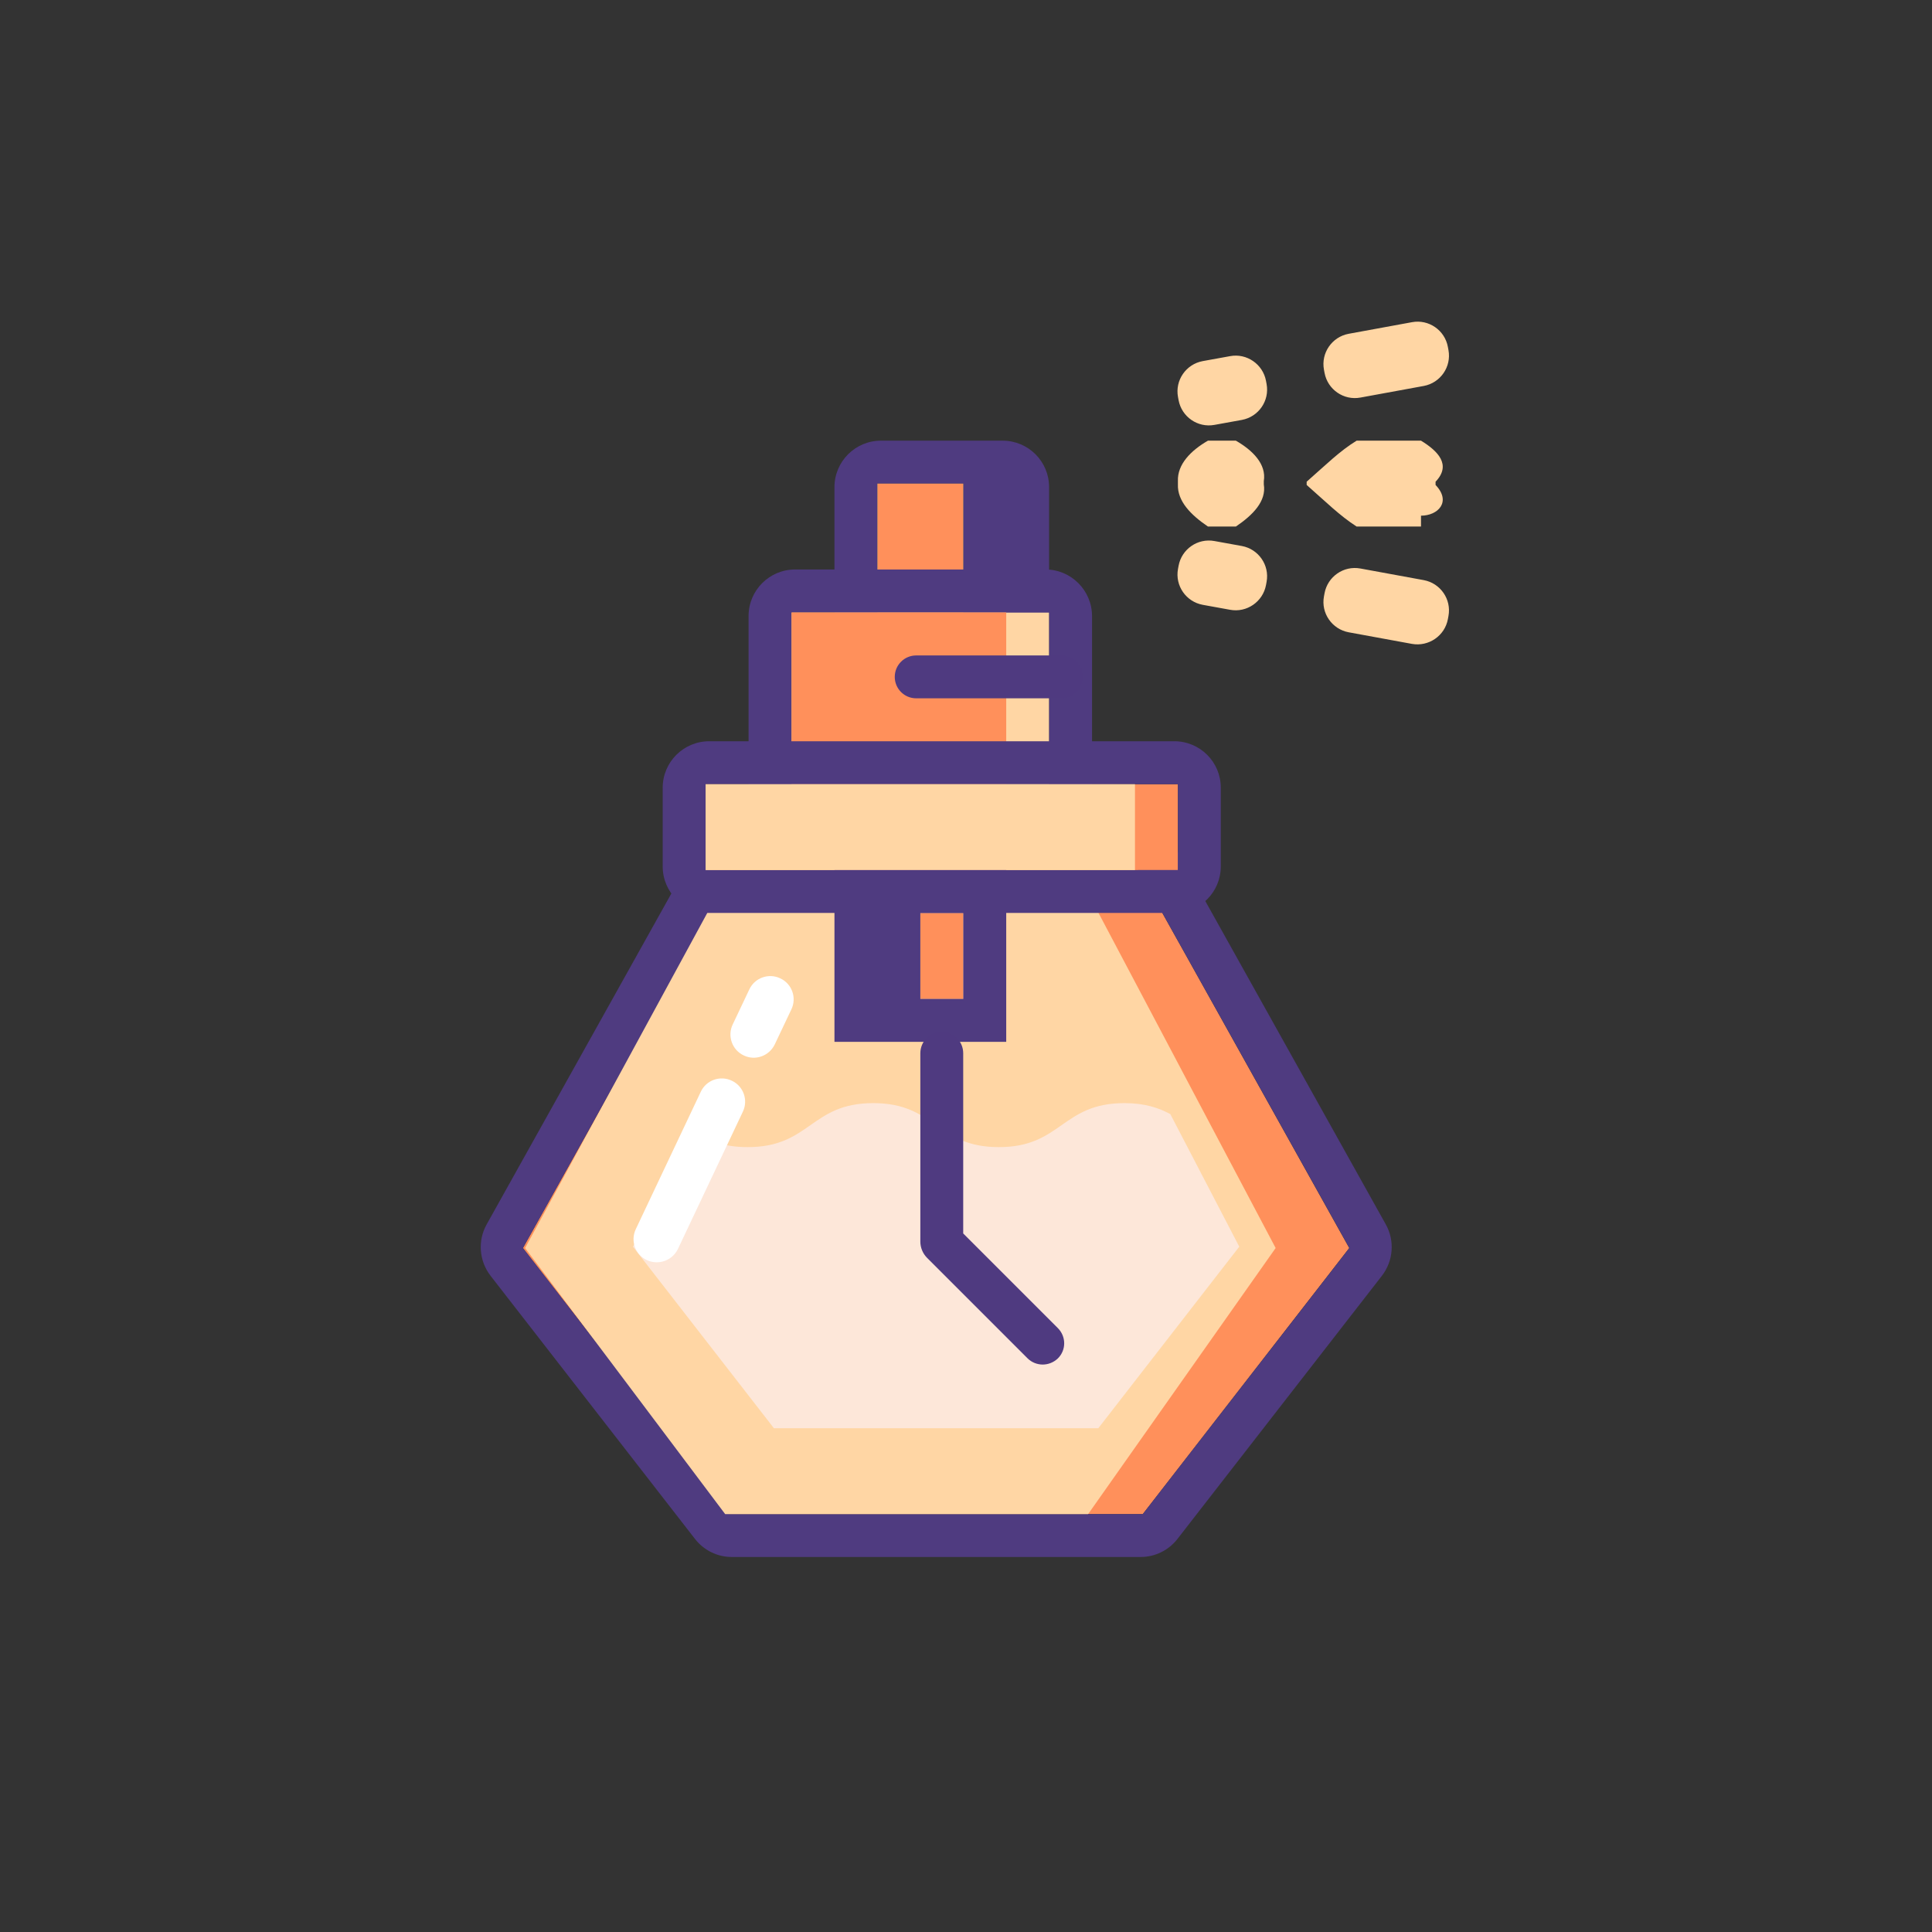 <?xml version="1.0" ?><svg id="Layer_1" style="enable-background:new 0 0 256 256;" version="1.1" viewBox="0 0 256 256" xml:space="preserve" xmlns="http://www.w3.org/2000/svg" xmlns:xlink="http://www.w3.org/1999/xlink"><rect x="0" y="0" width="256" height="256" fill="#333333" stroke="none"/><style type="text/css">
	.st0{fill:#FFD6A4;}
	.st1{fill:#02A394;}
	.st2{fill:#4F3B80;}
	.st3{fill:#FF905B;}
	.st4{fill:#FDE7D9;}
	.st5{fill:#4F3A80;}
	.st6{fill:#FFFFFF;}
</style><g><path class="st0" d="M163.76,69.77h-3.7c-2.24-1.52-4.07-3.35-3.98-5.59v-0.43c-0.09-2.24,1.74-4.07,3.98-5.36h3.7   c2.24,1.29,4.07,3.12,3.7,5.36v0.43C167.83,66.42,166,68.25,163.76,69.77z M188.29,69.77h-8.53c-2.24-1.44-4.07-3.27-6.62-5.51   v-0.43c2.55-2.24,4.38-4.07,6.62-5.44h8.53c2.24,1.37,4.07,3.2,1.93,5.44v0.43c2.14,2.24,0.31,4.07-1.93,4.07V69.77z M163,80.8   l-3.64-0.66c-2.2-0.41-3.68-2.53-3.27-4.75l0.08-0.43c0.41-2.2,2.53-3.68,4.75-3.27l3.64,0.66c2.2,0.41,3.68,2.53,3.27,4.75   l-0.08,0.43C167.34,79.73,165.2,81.21,163,80.8L163,80.8z M187.1,85.32l-8.4-1.54c-2.2-0.41-3.68-2.53-3.27-4.75l0.08-0.43   c0.41-2.2,2.53-3.68,4.75-3.27l8.4,1.54c2.2,0.41,3.68,2.53,3.27,4.75l-0.08,0.43C191.44,84.25,189.3,85.71,187.1,85.32z    M163,47.19l-3.64,0.66c-2.2,0.41-3.68,2.53-3.27,4.75l0.08,0.43c0.41,2.2,2.53,3.68,4.75,3.27l3.64-0.66   c2.2-0.41,3.68-2.53,3.27-4.75l-0.08-0.43C167.34,48.26,165.2,46.78,163,47.19z M187.1,42.69l-8.4,1.54   c-2.2,0.41-3.68,2.53-3.27,4.75l0.08,0.43c0.41,2.2,2.53,3.68,4.75,3.27l8.4-1.54c2.2-0.41,3.68-2.53,3.27-4.75l-0.08-0.43   C191.44,43.74,189.3,42.28,187.1,42.69z"/><path class="st1" d="M116.26,64.08h11.38v17.07h-11.38V64.08z"/><path class="st2" d="M127.64,64.08v17.07h-11.38V64.08h17.07 M132.85,58.39h-16.12c-3.4,0-6.16,2.76-6.16,6.16v16.12   c0,3.4,2.76,6.16,6.16,6.16h16.12c3.4,0,6.16-2.76,6.16-6.16V64.56C139.02,61.15,136.26,58.39,132.85,58.39z"/><path class="st3" d="M116.26,64.08h11.38v17.07h-11.38V64.08z"/><path class="st0" d="M104.88,81.15h34.14v22.76h-34.14V81.15z"/><path class="st2" d="M139.02,81.15v22.76h-34.14V81.15H139.02 M138.54,75.46h-33.19c-3.4,0-6.16,2.76-6.16,6.16v21.81   c0,3.4,2.76,6.16,6.16,6.16h33.19c3.4,0,6.16-2.76,6.16-6.16V81.63C144.7,78.24,141.93,75.46,138.54,75.46z"/><path class="st3" d="M104.88,81.15h28.45v22.76h-28.45V81.15z"/><path class="st3" d="M96.67,200.63l-27.38-35.26l31.13-55.77h47.25l31.11,55.77l-27.36,35.26H96.67z"/><path class="st2" d="M147.67,109.6l31.13,55.77l-27.38,35.26H96.67l-27.38-35.26l31.13-55.77h49.98 M147.4,103.91h-46.73   c-2.24,0-4.3,1.21-5.39,3.16l-30.79,55.16c-1.22,2.17-1.01,4.86,0.52,6.83l27.09,34.87c1.17,1.5,2.96,2.38,4.87,2.38h54.17   c1.9,0,3.7-0.88,4.87-2.38l27.09-34.87c1.53-1.97,1.74-4.66,0.52-6.83l-30.78-55.14C151.72,105.13,149.65,103.91,147.4,103.91   L147.4,103.91z"/><path class="st0" d="M96.09,200.63l-26.51-35.26L99.9,109.6h39.65l29.48,55.77l-24.85,35.26H96.09z"/><path class="st4" d="M148.99,146.17c-8.32,0-8.32,5.83-16.64,5.83s-8.32-5.83-16.64-5.83S107.39,152,99.07,152   c-3.43,0-5.44-0.99-7.21-2.16l-7.99,15.35l18.68,24.06h42.98l18.68-24.06l-9.14-17.57C153.53,146.8,151.7,146.17,148.99,146.17z"/><path class="st3" d="M93.5,103.91h62.58v11.38H93.5V103.91z"/><path class="st2" d="M156.08,103.91v11.38H93.5v-11.38H156.08 M155.61,98.22H93.97c-3.4,0-6.16,2.76-6.16,6.16v10.43   c0,3.4,2.76,6.16,6.16,6.16h61.63c3.4,0,6.16-2.76,6.16-6.16v-10.43C161.77,100.98,159.01,98.22,155.61,98.22z"/><path class="st0" d="M93.5,103.91h56.89v11.38H93.5V103.91z"/><path class="st5" d="M140.65,92.53H121.4c-1.57,0-2.84-1.27-2.84-2.84c0-1.57,1.27-2.84,2.84-2.84h19.25   c1.57,0,2.84,1.27,2.84,2.84C143.49,91.26,142.22,92.53,140.65,92.53z"/><path class="st3" d="M121.95,120.98h5.69v11.38h-5.69V120.98z"/><path class="st2" d="M127.64,120.98v11.38h-5.69v-11.38H127.64 M133.33,115.29h-22.76v22.76h22.76v-24.89V115.29z"/><path class="st5" d="M138.16,180.81c-0.72,0-1.46-0.28-2.01-0.83l-13.3-13.3c-0.58-0.58-0.9-1.36-0.9-2.17v-24.95   c0-1.57,1.27-2.84,2.84-2.84s2.84,1.27,2.84,2.84v23.88l12.54,12.54c1.12,1.12,1.12,2.92,0,4.02   C139.6,180.54,138.88,180.81,138.16,180.81L138.16,180.81z"/><path class="st6" d="M98.55,139.85c-1.54-0.72-2.2-2.57-1.46-4.11l2.2-4.64c0.72-1.54,2.57-2.2,4.11-1.46   c1.54,0.72,2.2,2.57,1.46,4.11l-2.2,4.64C101.92,139.93,100.07,140.59,98.55,139.85z M85.71,166.97c-1.54-0.72-2.2-2.57-1.46-4.11   l8.61-18.2c0.72-1.54,2.57-2.2,4.11-1.46c1.54,0.72,2.2,2.57,1.46,4.11l-8.61,18.2C89.08,167.03,87.25,167.69,85.71,166.97z"/></g></svg>